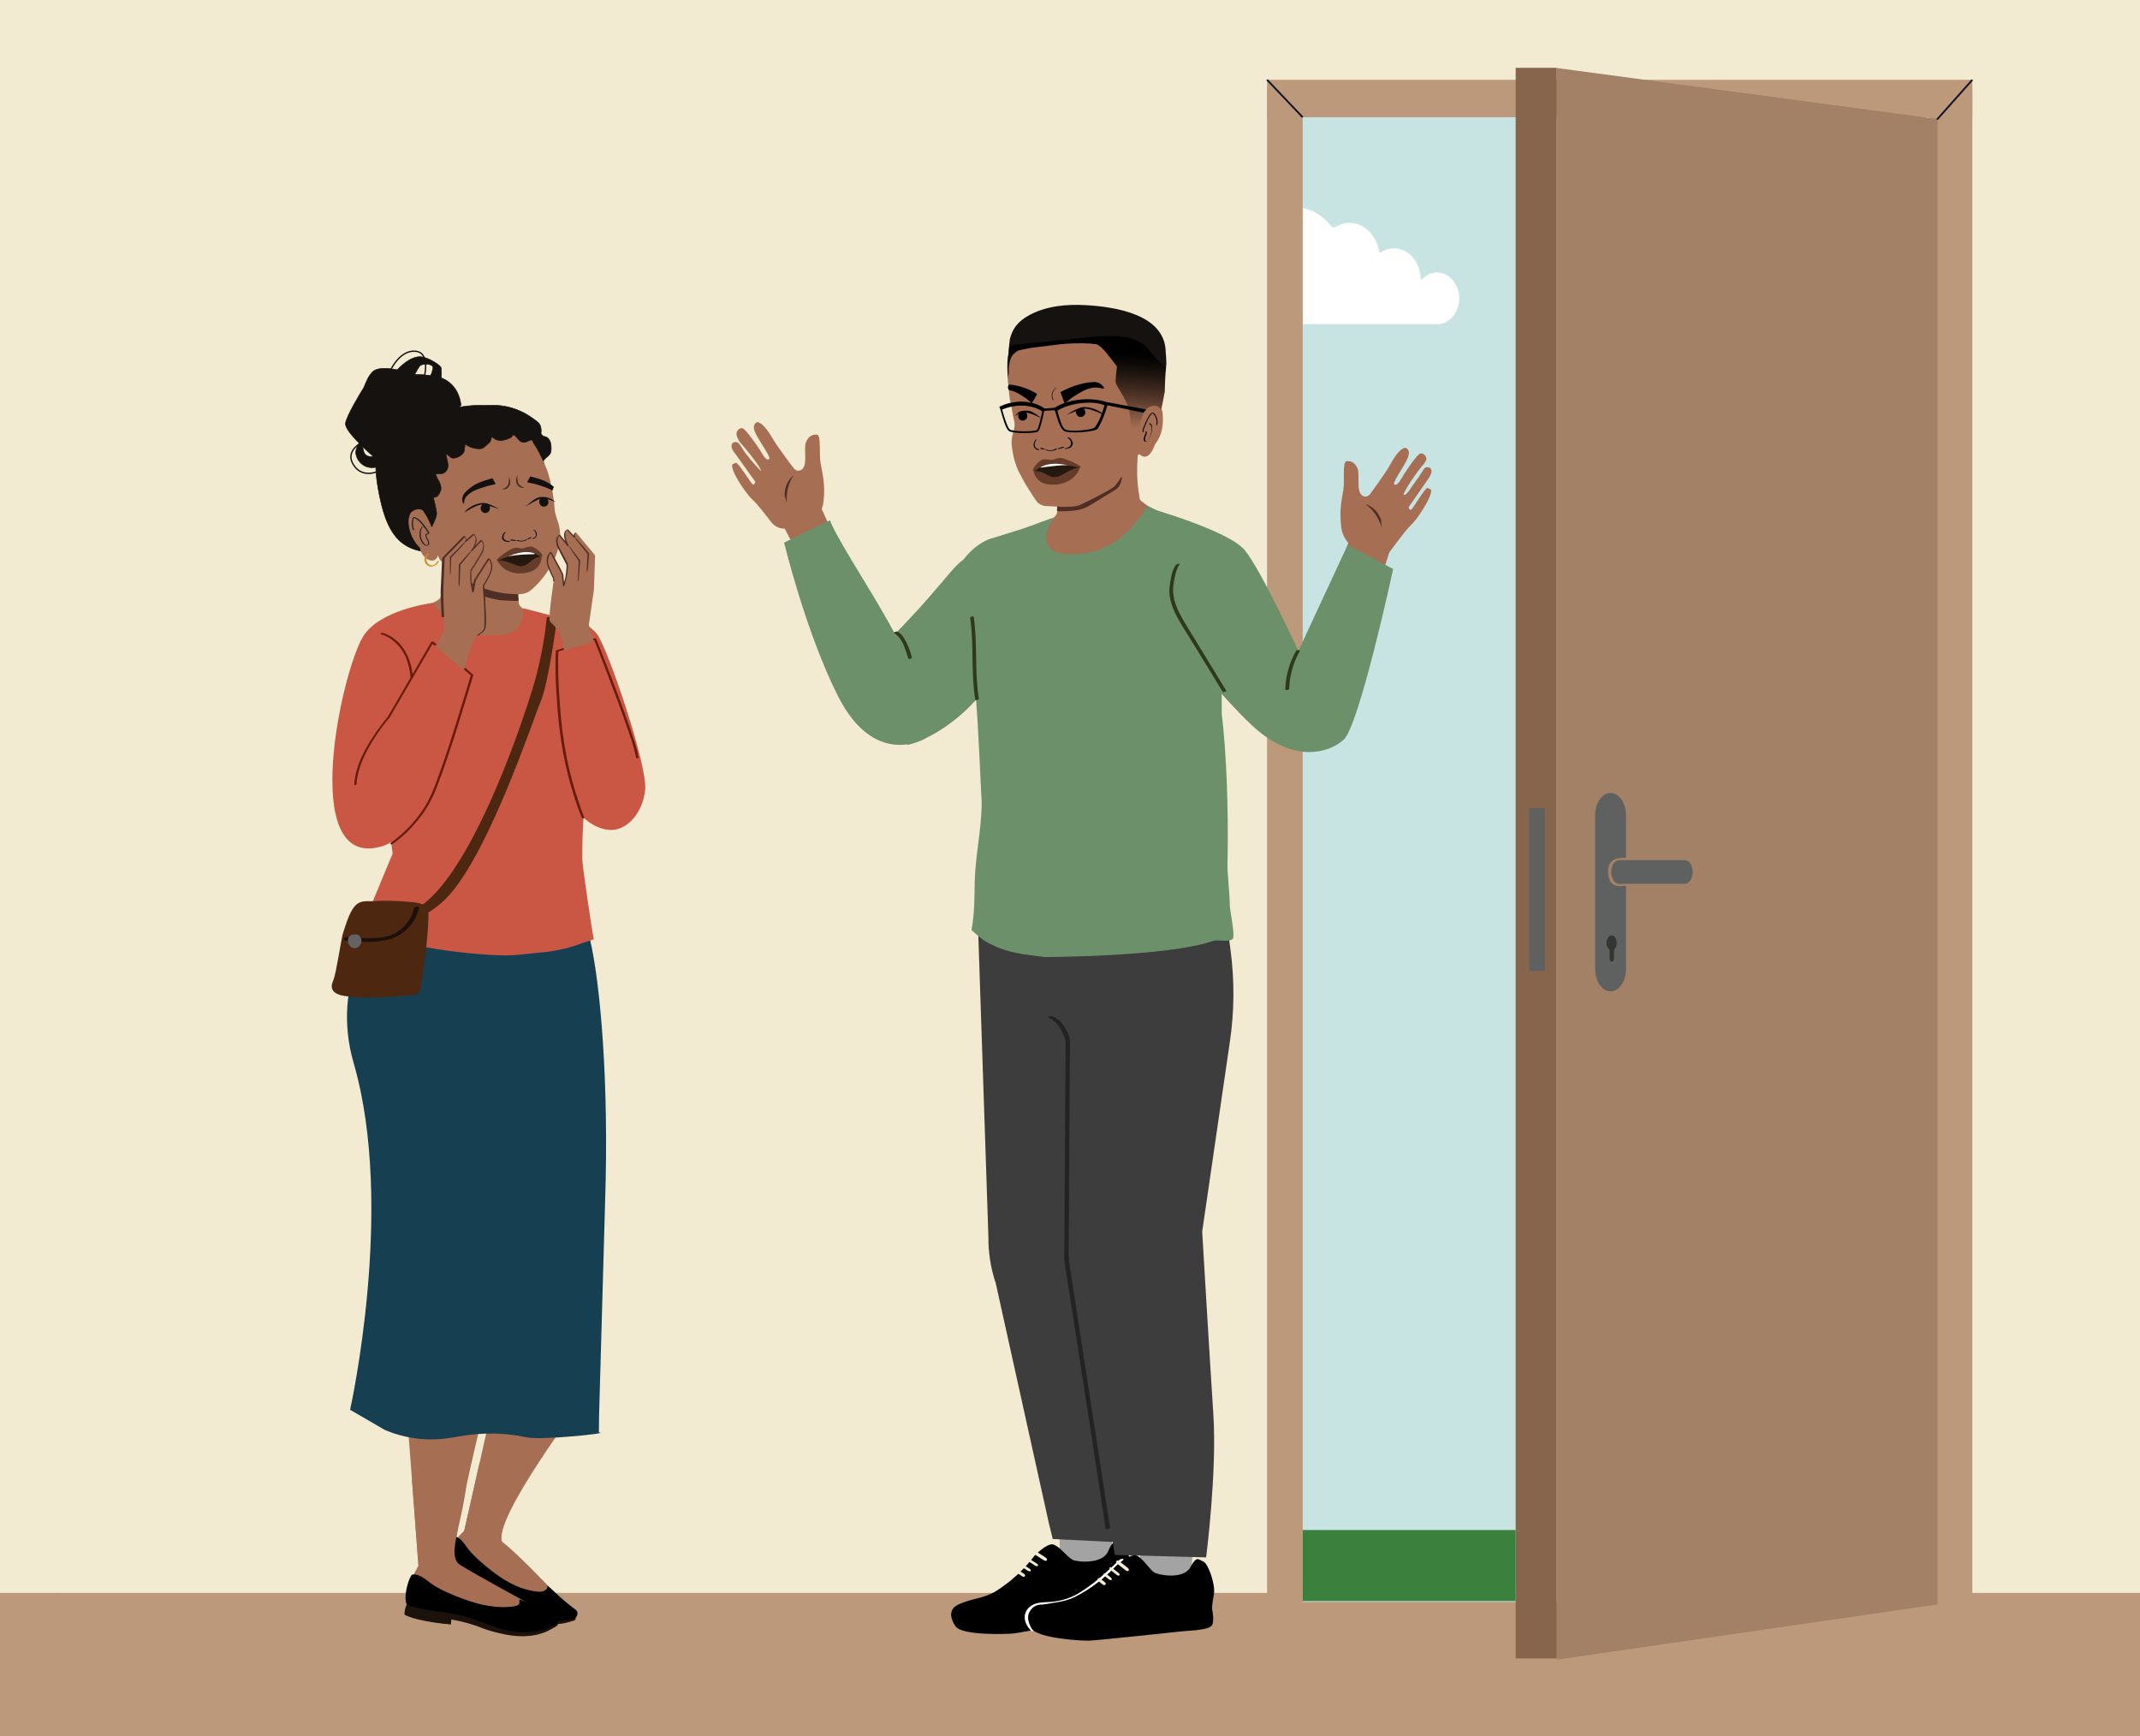 <?xml version="1.0" encoding="utf-8"?>
<!-- Generator: Adobe Illustrator 26.0.1, SVG Export Plug-In . SVG Version: 6.00 Build 0)  -->
<svg version="1.1" id="Layer_1" xmlns="http://www.w3.org/2000/svg" xmlns:xlink="http://www.w3.org/1999/xlink" x="0px" y="0px"
	 viewBox="0 0 1303.2 1057.3" style="enable-background:new 0 0 1303.2 1057.3;" xml:space="preserve">
<rect x="0" y="0" width="1303.2" height="1057.3" fill="#808080" stroke="none"/>
<style type="text/css">
	.st0{fill:#F2EBD1;}
	.st1{fill:#A66E53;}
	.st2{fill:#4F2E25;}
	.st3{fill:#151210;stroke:#161311;stroke-width:0.34;stroke-miterlimit:10;}
	.st4{fill:#010101;}
	.st5{fill:#231F20;}
	.st6{fill:#13110F;}
	.st7{fill:#CE8D2A;}
	.st8{fill:#151210;stroke:#161311;stroke-width:0.35;stroke-miterlimit:10;}
	.st9{fill:none;stroke:#161311;stroke-width:0.82;stroke-miterlimit:10;}
	.st10{fill:#24180F;}
	.st11{fill:#FFFFFF;}
	.st12{fill:#653C29;}
	.st13{fill:#465B65;}
	.st14{fill:url(#SVGID_1_);}
	.st15{fill:#151210;}
	.st16{fill:#BB997A;}
	.st17{fill:#A3A3A3;}
	.st18{fill:#3D3D3D;}
	.st19{fill:#222323;}
	.st20{fill:#273778;}
	.st21{fill:#6C916A;}
	.st22{fill:#C7E4E3;}
	.st23{fill:#513835;}
	.st24{fill:#A38166;}
	.st25{fill:#87654D;}
	.st26{fill:#5F6161;}
	.st27{fill:#3C803D;}
	.st28{fill:#343535;}
	.st29{fill:none;stroke:#131429;stroke-width:1.1;stroke-miterlimit:10;}
	.st30{fill:#163F51;}
	.st31{fill:#1B120C;}
	.st32{fill:#2E3A1C;}
	.st33{fill:#C95744;}
	.st34{fill:#681C0E;}
	.st35{fill:#4E2711;}
	.st36{fill:#1E1009;}
	.st37{fill:#636462;}
</style>
<g id="Layer_10">
	<polyline class="st0" points="-8.7,1023.8 -8.7,-18.2 1321.3,-18.2 1321.3,1023.8 	"/>
	<path class="st1" d="M266.8,326.2c0,0,5.6,22,1.3,37.8c-0.6,2.2-13.9,7-13.9,7c0.5-0.2,10.3,6.5,10.8,6.8
		c7.5,4.6,6.9,18.2,16.5,19.1c10.2,1,25.5,4,35.1,0.2c6.7-2.6,6.4-14.5,11.8-19.1c0,0-11.5-7.4-12.3-10s-0.5-24.2-0.5-24.2"/>
	<path class="st2" d="M280.5,349.9c0,0-0.2,11.8,24.1,15.6c0,0,10.4,0.8,11.2,0.2l-0.5-5.2L280.5,349.9z"/>
	<path class="st3" d="M337.6,324.9c-6.6-4.1-8.4-12.1-8.2-19.4c0.2-7-5.8-17.2,2.8-17.5c0.2,0-3.5-5.7-0.9-5.4
		c-1.8-3.7,3.8-3.8,4.3-8.1c0.1-0.9,0.8-8.6-4.8-8.8c-21.8-26.2-47.9-18.5-62.7-15.4c-28.9,6.1-46.7,9.1-36.3,54.9
		c7,30.7,21.2,33.4,50.6,30.4c12.6-1.3,46.8,1.4,55.4-10.5L337.6,324.9z"/>
	<path class="st3" d="M268.4,223.5c-1-1.6-9.3-7.1-14-6.2c-3.4,0.6-7.2,2.4-12.5,7.9c-5.5-1.1-12.2-1.7-15.2,1.4
		c-1.2,1.3-2.2,2.8-3,4.4l0,0v0.1c-0.8,1.6-1.5,3.2-2.1,4.8c-3.3,5.4-10.2,16.8-11.2,21.7c-0.5,2.5,3.4,7.3,8.4,12.4
		c-1.1,1.3-1.9,3-2.1,4.7c-0.6,4.6,5.1,13.9,16.5,8.4c3.4,2.8,5.8,4.7,5.8,4.7l3.2-3.1l-0.9-1.7l3.9-3.8l-3.1-2.3
		c0.9-1,1.9-2,2.9-2.9c3.8-3.9,7.8-9.2,11.4-13.2c1.7-1.9,6.5-3.1,8.2-4.9c-1-0.6-2-0.9-3.1-1.1l1.4-1.4c1.8,0.6,3.3,1.1,3.7,1.3
		c1.6-1.5,5.8-3.2,7.3-4.7c0.3,0.4,0.7,0.9,1,1.4c1.4-1.4,4.5-3.1,5.9-4.6c-1-7.6-4.8-13.9-12.1-16.7
		C268.9,227.3,268.9,224.3,268.4,223.5z M221.8,275.7c-0.5-1.1-0.8-2.4-0.9-3.6c2.1,2,4.4,4.1,6.5,6
		C225.2,278.2,222.7,277.9,221.8,275.7z M263.7,223.8c-0.2,1.7-0.7,3.3-1.5,4.9l-0.6-0.1c-3-0.4-6-0.6-9-0.6c0.9-1.8,1.9-3.5,3-5.1
		C257.9,220.9,263.6,221.6,263.7,223.8L263.7,223.8z"/>
	<path class="st1" d="M315.2,265.4l0.2,0.1c-0.1-0.1-0.2-0.2-0.3-0.3L315.2,265.4z M323.7,266.1l0.4,0.3v-0.2
		C324.1,266.3,323.7,265.9,323.7,266.1z M279.7,350.3c8.7,7.1,22.6,11.1,31.7,11.4c4.4,0.1,8.3,0.9,12.4-2.7
		c10.2-9,19.8-24.7,16.7-38.7c-0.6-2.6-2.6-7.3-2.7-9.9c-0.1-2.9-1.6-16.9-5.2-25.5c-4.4-10.4-8.1-15.4-8.1-15.4
		c-0.6-1.8,4.1-1.4,2.9-2.8l-0.8,0.1c0.3,0.1,0.5,0.4,0.5,0.7c-1-0.1-2-0.4-2.9-1l0,0c-1.1,0.7-2.4,0.2-3.5-0.6
		c0,0.2,0.3,0.5,0.5,0.5c-1.2,0.2-2.4,0-3.3-0.8c0,0.2,0.3,0.5,0.3,0.7c-0.9-0.1-1.8-0.4-2.7-0.9c0.2,0.2,4.6-0.9,4.6-0.8
		c-1.2,0.3,0.2,0.6-0.9-0.2l-1-0.6c-1,0.3-0.9,0.9-1.7,0.2c0.2,0.2-0.8-2-0.7-1.8c-1.2,0.1-0.9,0-1.9-0.4c0,0.2-3.1,1.5-3.1,1.7
		c-1,0.1-0.6,1-1.5,0.3c0.2,0.2,0.6-0.8,0.9-0.7c-1.2,0.3-1.5,1.1-2.6,0.3c0.2,0.2-4.1-1.6-4.1-1.6c-1.2,0.3-0.9,0.7-2,0
		c0.4,0.3-5.5,0.2-5.3,0.6c-1,0.1,2.3,3.4,1.4,3c-0.8,0-1.6-0.1-2.3-0.3c-1,0.3,0.6,1-0.3,0.4c0,0.2,0.3,0.7,0.5,0.7
		c-1.2,0.6-2.6,0.5-3.8-0.1c0.4,0.3,0.7,0.7,0.9,0.8c-0.9,0.3-2,0.2-2.8-0.3c0,0.2,0.5,0.7,0.7,0.7c-1,0.5-2.2,0.5-3.2,0
		c0,0.2,0.5,0.5,0.7,0.7c-0.8,0.3-1.7,0.3-2.4-0.1l0.7,0.7c-0.8,0.3-1.7,0.4-2.6,0.3c0,0.2,0.4,0.3,0.5,0.5c-0.7,0.1-1.3,0.1-2,0
		c0,0.2,0.6,0.5,0.5,0.5c-0.8,0.1-1.4,0.5-2.4,0.2c0.2,0.2,0.5,0.5,0.7,0.7c-0.8,0.2-1.6,0.2-2.4,0.1c0.1,0.3,0.2,0.5,0.5,0.7
		c-0.8,0.1-1.4,0.5-2.4,0.2c0,0.2,0.5,0.5,0.7,0.7c-0.8,0.2-1.6,0.3-2.4,0.2c0,0.2,0.4,0.3,0.6,0.5c-0.8,0.2-1.7,0.2-2.6,0.1
		c0,0.4,0.2,0.5,0.3,0.7c-0.6,0.1-1-0.1-1.6,0l-1,0.5c-2.4,3.9-9,12-9,12c-5.6,5.5-4.9,14.1-4.3,17.5s6.3,16.8,6.3,16.8
		c-1.1-1.2-2.3-4-3-5.4c-0.7-1.2-1.8-2.5-2.5-3.8c-2.1-2.7-6-1.4-8,0.6l-0.3,0.6c-2.6,4.4-0.6,14.6,5.8,20.8
		c1.5,7.7,9.6,10.5,10.9,4.6l1.4,2.9"/>
	<path class="st4" d="M320.1,328.7c-1.4,0.8-3.1,0.9-4.6,0.2c-0.3-0.1-1.2,0.1-0.8,0.3c2,0.8,4.3,0.6,6.2-0.4
		c0.1-0.1,0.1-0.2-0.1-0.3C320.6,328.5,320.3,328.6,320.1,328.7"/>
	<path class="st4" d="M314.1,329c-0.9-0.3-1.9-0.4-2.9-0.4c-0.2,0-0.3,0.1-0.4,0.2c-0.1,0.1-0.1,0.2,0,0.2c0.5,0.2,1,0.2,1.6,0.2
		c0.2,0,0.3-0.1,0.5-0.2c0.1-0.1-0.1-0.2-0.2-0.2c-0.4,0.1-0.9,0-1.3-0.1l-0.4,0.4c0.9,0,1.7,0.1,2.6,0.3c0.2,0,0.4,0,0.5-0.1
		C314.1,329.2,314.2,329,314.1,329"/>
	<path class="st4" d="M310.3,329.5c-1.2,0.1-2.3-0.2-3.2-1c-1-1.1-0.4-3.3,0.9-4.3c0.1-0.1,0-0.2-0.1-0.2c-0.2,0-0.4,0.1-0.6,0.2
		c-1.1,0.9-1.7,2.4-1.5,3.8c0.5,1.1,1.6,1.9,2.9,1.9c0.4,0,0.8,0,1.3,0c0.2,0,0.5-0.1,0.5-0.2S310.4,329.5,310.3,329.5"/>
	<path class="st4" d="M322.1,327.9c0-0.1,0-0.2,0-0.2c0,0,0.1,0,0.1,0c0.3,0,0.6-0.2,0.9-0.4l0.3,0.3c-0.6,0.1-1.2,0.4-1.7,0.8
		c-0.1,0.1-0.3,0.1-0.4,0c-0.1,0-0.2-0.2-0.1-0.3"/>
	<path class="st4" d="M321.3,328.1c0.6-0.4,1.2-0.8,1.9-0.9c0.1,0,0.2,0,0.3,0.1c0.1,0,0.1,0.1,0,0.2c0,0,0,0,0,0"/>
	<path class="st4" d="M324.5,327.8c0.8-0.1,1.5-0.7,1.8-1.5c0.3-1.3-0.2-2.7-1.3-3.4c-0.1,0-0.1-0.1-0.1-0.2c0,0,0-0.1,0.1-0.1
		c0.1,0,0.3,0,0.4,0.1c0.9,0.6,1.5,1.7,1.5,2.8c0,1-0.5,1.9-1.5,2.4c-0.3,0.1-0.5,0.2-0.8,0.3c-0.1,0-0.3,0-0.4-0.1
		C324.2,327.8,324.3,327.8,324.5,327.8"/>
	<path class="st5" d="M261.5,324.5c-1.3-2.2-2.8-4.4-4.5-6.3c-0.9-1.1-1.9-2-3.1-2.7c-0.5-0.3-1-0.5-1.6-0.6c-0.1,0-0.2,0-0.3,0
		c-0.4,0.1-0.5,0.4-0.7,0.8c-0.8,2.3-0.7,4.8,0.2,7.1c0.1,0.2,0.8,0,0.7-0.2c-0.7-1.8-0.9-3.7-0.6-5.5c0.1-0.7,0.3-1.3,0.7-1.9
		l-0.4,0.2c-0.1,0,0,0,0,0h0.2c0.4,0.1,0.7,0.2,1,0.4c1.6,1,3,2.4,4.2,3.9c1.3,1.6,2.5,3.4,3.5,5.1
		C260.9,324.9,261.5,324.7,261.5,324.5L261.5,324.5z"/>
	<path class="st6" d="M337.3,296.5c-3.8-3.2-6.6-4.4-14.4-6.4l-0.1,0.2c-0.5,0.9-0.2,0.4-0.7,1.3l-1.1,2.1c2.6,0.6,4.5,0.9,6.1,1.4
		c3,1,6.6,1.9,9.3,3.7C336.6,298.1,336.9,297.3,337.3,296.5z"/>
	<path class="st6" d="M300,291.4l0.7,1.3l1.2,2.1c-2.6,0.7-4.5,0.9-6.1,1.5c-3.2,1.1-7,2-9.6,4.1c-1.3,1-3.1,2.5-3.4,4.3
		c-0.1,0.5,0.1,2-0.6,2c-0.3,0-0.5-1.3-0.6-1.5c-0.5-2.7,0.9-4.8,3-6.6c4.3-3.8,6.9-5,15.3-7.4"/>
	<path class="st7" d="M260.1,337.4c-1.9,1.4-2.2,4.1-0.7,6c0.8,1,1.9,1.6,3.1,1.6c0.6,0,1.3-0.1,1.9-0.4c1.3-0.4,2.3-1.4,2.8-2.7
		c0.2-0.5-0.8-0.4-0.9-0.1c-0.3,1-1.1,1.8-2,2.2c-0.4,0.2-0.9,0.3-1.4,0.3c0.3,0-0.3,0-0.3-0.1c-0.3-0.1-0.5-0.1-0.8-0.2
		c-0.4-0.2-0.8-0.5-1.2-0.9c-0.6-0.7-1-1.6-1-2.6c0-1.2,0.5-2.3,1.4-3c0.2-0.1,0.1-0.4-0.1-0.4C260.6,337.2,260.3,337.3,260.1,337.4
		L260.1,337.4z"/>
	<path class="st5" d="M261.3,324.6c-1.1,0.1-2.7,0.5-2.2,2s1.4,2.4,1.6,3.8c0.1,0.3,0,0.6-0.1,0.9c-0.1,0.2-0.1,0.3-0.2,0.5
		c-0.1,0.2-0.2,0.2-0.3,0.3c-0.7,0.1-1.6-0.9-2-1.4c-1.1-1.3-1.8-2.9-1.9-4.7c-0.1-1.7,0-4.3,1.6-5.3c0.3-0.2-0.4-0.1-0.5,0
		c-1.6,0.9-1.8,3-1.8,4.7c0,1.7,0.4,3.3,1.3,4.7c0.7,1.1,2.3,2.9,3.8,2.1c1.4-0.8,0.6-2.6,0.1-3.6c-0.4-0.7-0.7-1.4-1-2.1
		c-0.2-1,0.4-1.3,1.3-1.4C261.2,324.9,261.8,324.6,261.3,324.6L261.3,324.6z"/>
	<path class="st6" d="M329.5,303.2c1-0.6,2.3-0.5,3.3,0.2c0.4,0.3,0.8,0.8,1,1.3c0.3,0.9,0.2,2-0.4,2.8c-0.7,0.9-2,1.3-3.1,0.9
		c-1.3-0.5-2.1-2-1.9-3.4C328.5,304.3,328.9,303.6,329.5,303.2"/>
	<path class="st6" d="M320.3,308.3c0,0,5.2-5,8-5.5c3.6-0.7,7.3,0.4,10,3c0,0-5.9-2.9-8.8-2.2S320.3,308.3,320.3,308.3z"/>
	<path class="st6" d="M296.7,306.8c-1.5-0.6-3.2,0.2-3.8,1.7c-0.5,1.2-0.1,2.5,0.9,3.3c0.9,0.7,2.2,0.8,3.2,0.2
		c1.2-0.8,1.7-2.3,1.1-3.7C297.9,307.6,297.3,307.1,296.7,306.8"/>
	<path class="st6" d="M304.1,310c0,0-6.5-3.7-9.6-3.7c-5.6,0-10.4,3.7-11.8,5.9c0,0,7.5-5,10.7-4.9S304.1,310,304.1,310z"/>
	<path class="st3" d="M324.8,268.5c1.3,4.9,7.6,0,3.8-0.9c0.2-2.5-3.3-3.1-3.5-5.6c-0.1,0.2-0.2,0.4-0.2,0.4s-0.4-3-1.5-3.6
		s-5.8-2.4-5.8-2.4l-1.2,1.2c0-0.1,0.4-1.1-0.4-1.6s-8.7-3.7-13.5-2.9c-0.2,0-0.3,0.1-0.5,0.1l-1.9,1.2h-0.1h0.1
		c0.3-0.2,1-0.8,0.6-1.2c-0.3-0.2-0.6-0.3-0.9-0.3c-1-0.1-2-0.1-3,0l0,0h-0.3h-0.3l0,0c-1,0.1-1.9,0.3-2.9,0.6
		c-0.3,0.1-0.6,0.2-0.9,0.5c-0.4,0.5,0.5,0.9,0.8,1.1h0.1h-0.1l-2.1-0.8h-0.5c-4.9,0.2-12,4.9-12.6,5.6c-0.4,0.5-0.4,1.2,0,1.6
		l-1.5-0.9c-2.2,1.1-4.4,2.3-6.5,3.7c-0.6,0.7-1,1.6-1.2,2.6c-0.7,0.4-1.5,0.6-2.4,0.7c-0.6-0.1-3.8,1.9-4.9,4
		c-0.7,1.3-0.3,2.5-0.6,3.6l0,0c-0.2,0.6-0.3,1.1-0.3,1.1l-3.3,1.5c-2.6,1.6-1.3,7.1-1.3,7.1c-4.7,7.1-4.4,12.7-1.3,18.5
		c1.2,2.2-5.2,5.2-1,4.7c4.2-0.5,9.2,12.6,9.2,12.6s3.1-5.6,3-8.1s-2-9.6-2-9.6l2-0.5c0,0,1.2-0.6,2.4-3.6s-2-7.5-2-7.5l-1.1-2.9
		l4.1-0.1c3.8-1.1,3.6-5.3,3.6-5.3l-1.4-7l2.6,2.1c0.6,0.6,1.5,0.9,2.4,0.8c6-1.1,6.3-4.9,6.3-4.9l0.4-3.6l1.6,0.9
		c1.8,1.2,6.9,2.7,9.4,1.4c0.6-0.4,3.2-2.8,3.6-3.1c1.5-1.4,1.5-3.6,1.5-4.5c-0.3-0.2-0.5-0.5-0.8-0.7c-1-0.9-1.3-0.4-0.4,0.4
		c1.7,1.5,4.4,3.5,6.6,3.4s6.7-1.5,7.2-2.6c0.3-0.7-0.4-0.7,0.4-0.8c0.7,0,1.3,0.3,1.8,0.9c1.2,1.1,2,2.7,3.5,3.3
		c2.2,0.9,3.4-0.4,5.4-1.1c0.5-0.2,1.1,0,1.3,0.5C324.8,268.4,324.8,268.4,324.8,268.5z"/>
	<path class="st8" d="M329.4,264.1c0,0,1-4.7-1.9-7S313.4,245.2,296,247L329.4,264.1z"/>
	<path class="st9" d="M235,284.6c0,0-12.6,9-19.5-1.2s8.1-15.6,8.1-15.6"/>
	<path class="st9" d="M238.3,224.6c0,0,5.6-11.7,14.9-10.7s5,16.5,5,16.5"/>
	<path class="st10" d="M318.4,335.7c-4.4,0.4-13.8,3.9-15.5,5.8c0,0,5,4.4,15.1,3.5s11.8-5.9,11.8-5.9S324,335.2,318.4,335.7z"/>
	<path class="st11" d="M306.8,339.2c0,0,5.2-0.9,9.3-1.3s9.4-0.4,9.4-0.4s0.4-3.1-7.1-2.5S306.8,339.2,306.8,339.2z"/>
	<path class="st12" d="M318,344.9c-4.8-0.2-9.6-4.3-15.1-3.5c0,0,3.8,8.8,15.7,7.7s11.2-10.2,11.2-10.2
		C324.2,339.2,322.6,343.8,318,344.9z"/>
	<path class="st12" d="M323.4,332.8c-2.5,0-4,1.1-5.1,1.2s-2.8-0.7-5.2-0.3c-2.3,0.4-11.7,7-10.5,7.6s8.5-4.2,16-5
		s10.6,3.2,11.7,2.4S325.7,332.8,323.4,332.8z"/>
	<path class="st2" d="M309.8,290.1c0,0,1.6,2.8,0.6,5.3c-0.7,2-2.8,3.1-4.8,2.5c0,0,3.6-0.7,4.1-3.8S309.8,290.1,309.8,290.1z"/>
	<path class="st2" d="M315.2,289.1c0,0-1.7,2.8-0.6,5.3c0.7,2,2.8,3.1,4.8,2.5c0,0-3.6-0.7-4.1-3.8S315.2,289.1,315.2,289.1z"/>
	<path class="st1" d="M633.4,256.2c0,0,12.7,46.5,10.2,56.6c-0.6,2.5-20.2,19.3-20.2,19.3l59.8,17.1l43-25.3c0,0-31.6-17-32.1-20
		c-2.5-13.3-2.1-26.9,1-40"/>
	<path class="st13" d="M689.3,193v0.6v0.5c0-0.2,0-0.4,0-0.5C689.3,193.4,689.3,193.2,689.3,193z"/>
	<path class="st2" d="M631.3,292c1.9,2.8,3.7,5.7,5.8,8.4c0,0,0,0.1,0,0.1c0.2-0.1,0.4-0.1,0.5,0c0,0,0,0,0,0
		c1.5,1.8,4.2,2.8,5.5,4.7c1.1,1.7,0.5,4,0.6,6c1.5,0.2,3.5,0.1,5.4,0.1c12.6-0.5,12.3-2.5,29.3-12.5c5.3-3.1,4.1-7.3,5.1-8.1
		C666.3,290.7,649.3,291.7,631.3,292z"/>
	<path class="st1" d="M694.8,276l2.1-22.3l0.6-24.9L687.3,210l-17.9-8.3l-20.1,1c0,0-16,4.3-21.1,5.8s-9.4,1.6-12.7,8.6
		s-0.7,24.6-0.7,24.6c0,0.9,0.2,1.7,0.4,2.5c1.1,4.6,1.5,8.7,2.4,12.1c0.4,1.5,0.4,3.2,0,4.7c-1.8,6.1-1.8,8.7-1.2,12.4
		c0.6,4.6,1.8,9,3.7,13.2c2.1,4.2,4.6,8.7,5.2,9.5c0,0,5.7,9.3,6.9,10.2c1.2,0.9,2.5,1.5,3.9,1.8c0.8,0.1,11.9,0.6,11.9,0.6l5.1-0.2
		c1.7-0.1,3.5-0.5,5-1.2c4.3-2,16.5-8.1,19.8-10.5c4.5-3.3,9.6-16.7,9.6-16.7"/>
	<path class="st1" d="M693.8,276.5c6,5.8,9.5-5.8,9.5-5.8c5.4-7,5.1-14.2,4.7-19.1s-5.4-5.4-5.4-5.4c-4.6,0.7-6.9,4-10.2,19.6"/>
	<path d="M620.4,210.9c3.2-5.5,8.8-9.4,12.4-14.7c1.8-0.2,10.5-0.7,12.3-0.9c18.7-1.4,44.1,8.5,46.8,15.2c1.6,4.2,1.4,27.3,0.7,29.4
		c-1.4,4.4-2.3,8.9-2.7,13.4c-1.1-8.6-7.6-18.1-8.5-21s2.6-17.2,1.6-17.8c-11.5-5.1-24-7.5-36.5-7.1c-5.6,0.3-11.1-0.3-16.1,0.5
		C630.4,208,620.3,211,620.4,210.9z"/>
	<path d="M656.7,249c1-0.6,2.2-0.6,3.2,0c0.4,0.3,0.8,0.8,0.9,1.3c0.3,1,0.1,2-0.6,2.7c-0.8,0.9-2.1,1.2-3.2,0.7
		c-1.3-0.6-2-2.1-1.7-3.5C655.6,250,655.8,249.5,656.7,249"/>
	<path d="M624.1,250.6c-1.1-0.4-2.4-0.1-3.2,0.7c-0.4,0.4-0.7,0.9-0.8,1.4c-0.2,1,0.1,2,0.8,2.7c0.9,0.8,2.2,1,3.2,0.4
		c1.3-0.7,1.8-2.2,1.3-3.6C625.3,251.5,624.8,250.9,624.1,250.6"/>
	<path d="M634.1,254.7c0,0-4.8-4.4-8.2-4.6c-4.9-0.2-6.1,0.9-7.8,3.3c0,0,3.1-2.5,6.6-2.2C628,251.4,634.1,254.7,634.1,254.7z"/>
	<path d="M649.5,252.6c0,0,6.8-4.5,10.1-4.7c4.9-0.3,10.9,2.5,12.5,4.8c0,0-7.9-4.1-11.3-3.8S649.5,252.6,649.5,252.6z"/>
	<path d="M645.8,238.8c0.4,1.1,0.8,2.2,1.2,3.3c0.3,0.8,1,2.8,1.3,3.6c2.4-1.7,4.4-3.7,6.1-4.6c3.2-1.9,6.4-4.1,10.1-4.8
		c1.7-0.4,3.4-0.4,5.1-0.1c0.5,0.1,2.2,0.8,2.7,0.3c0.2-0.2-0.7-1.4-0.8-1.5c-1.9-2.4-4.7-2.6-7.8-2.2
		C657.4,233.6,651.4,235.7,645.8,238.8"/>
	<path class="st4" d="M637.6,273.9c1.7,0.7,3.6,0.4,5.1-0.6c0.3-0.2,1.4-0.1,1,0.2c-2.1,1.3-4.6,1.5-6.9,0.6
		c-0.2-0.1-0.2-0.2,0.1-0.3C637.1,273.8,637.4,273.8,637.6,273.9"/>
	<path class="st4" d="M644.3,273.1c1-0.5,2-0.8,3.1-1c0.2,0,0.3,0,0.5,0.1c0.1,0.1,0.1,0.2,0,0.3c-0.5,0.3-1.1,0.5-1.7,0.5
		c-0.2,0-0.4-0.1-0.5-0.2c-0.1-0.1,0.1-0.2,0.2-0.3c0.5,0,1-0.1,1.4-0.4l0.5,0.4c-1,0.1-1.9,0.4-2.8,0.9c-0.2,0.1-0.4,0.1-0.6,0
		C644.2,273.4,644.1,273.2,644.3,273.1"/>
	<path class="st4" d="M648.6,273c1.3,0,2.5-0.7,3.3-1.7c0.9-1.5-0.1-3.8-1.7-4.7c-0.2-0.1-0.1-0.2,0.1-0.3c0.2,0,0.5,0,0.7,0.1
		c1.4,0.8,2.3,2.4,2.3,4c-0.3,1.4-1.4,2.4-2.8,2.7c-0.5,0.1-0.9,0.2-1.4,0.3c-0.2,0-0.5,0-0.6-0.2S648.4,273,648.6,273"/>
	<path class="st4" d="M635.3,273.3c0-0.1,0-0.2-0.1-0.2c0,0-0.1,0-0.1,0c-0.4,0-0.7-0.1-1-0.3l-0.3,0.4c0.7,0.1,1.4,0.3,2,0.6
		c0.1,0.1,0.3,0,0.4-0.1c0.1-0.1,0.2-0.2,0-0.3"/>
	<path class="st4" d="M636.2,273.5c-0.7-0.4-1.5-0.7-2.3-0.7c-0.1,0-0.3,0.1-0.3,0.2c-0.1,0.1-0.1,0.2,0,0.3"/>
	<path class="st4" d="M632.7,273.6c-1,0-1.8-0.6-2.3-1.5c-0.6-1.4-0.3-3.1,0.8-4.2c0.1,0,0.1-0.1,0-0.2c0,0-0.1-0.1-0.1-0.1
		c-0.2,0-0.3,0-0.4,0.2c-0.9,0.9-1.4,2.3-1.2,3.6c0.1,1.1,0.9,2.1,2,2.5c0.3,0.1,0.6,0.2,0.9,0.2c0.1,0,0.3-0.1,0.4-0.2
		S632.8,273.6,632.7,273.6"/>
	<path class="st4" d="M699.8,258.2c1.6,0.6,1.7,2.5,1.4,4c-0.2,1.6-0.6,3.2-1.3,4.6c-0.3,0.6-1,1.8-1.8,2s-0.8-1.2-0.8-1.7
		c0.1-0.7,0.3-1.4,0.6-2c0.3-0.5,0.5-1.1,0.5-1.7c0-1.2-1.6-0.6-2.3-0.4l0.3,0.1c0-0.3,0-0.7,0-1c0.1-0.7,0.3-1.3,0.6-1.9
		c0.5-1.3,1.1-2.7,1.7-4c0.6-1.4,1.4-2.7,2.3-3.9c0.2-0.2,0.4-0.4,0.7-0.6c0.1,0,0.1,0,0.2,0c0.2,0.1,0.3,0.3,0.5,0.4
		c1.6,1.8,2.3,4.2,1.7,6.6c0,0.2,0.5,0.1,0.6-0.1c0.5-2.3,0-4.7-1.5-6.5c-0.2-0.3-0.5-0.5-0.8-0.7c-1.6-0.8-3.1,2.5-3.6,3.4
		c-0.7,1.3-1.3,2.7-1.9,4.1c-0.5,0.9-0.8,1.9-1.1,2.9c0,0.4,0,0.8,0,1.2c0,0.2,0.2,0.2,0.3,0.1c0.4-0.1,1.4-0.7,1.6-0.1
		s-0.3,1.4-0.5,1.8c-0.4,1-1.3,3.1-0.2,4s2.5-1.1,2.9-1.8c0.8-1.5,1.3-3.2,1.6-5c0.3-1.6,0.3-3.7-1.5-4.4
		C700.1,257.9,699.6,258.2,699.8,258.2L699.8,258.2z"/>
	
		<linearGradient id="SVGID_1_" gradientUnits="userSpaceOnUse" x1="12187.69" y1="34.506" x2="12199.03" y2="133.476" gradientTransform="matrix(1.02 -4.000000e-02 -3.000000e-02 -1 -11776.111 833.196)">
		<stop  offset="0.16" style="stop-color:#A66E53"/>
		<stop  offset="0.53" style="stop-color:#A66E53"/>
		<stop  offset="0.62" style="stop-color:#7C523E"/>
		<stop  offset="0.75" style="stop-color:#472F23"/>
		<stop  offset="0.86" style="stop-color:#201510"/>
		<stop  offset="0.94" style="stop-color:#090604"/>
		<stop  offset="0.99" style="stop-color:#000000"/>
	</linearGradient>
	<path class="st14" d="M709.3,238.6c0.1-3.9,0.2-9,0.8-15c1.6-15.8-26-27.4-41.2-28.8c-8.4-0.8-36,4.3-43,8
		c-6.7,3.6-11.5,0.1-11.8,12.8c-1.4,5.2-0.3,17.4,0.3,20.9c-0.2-3.1-1-6.5,0-9.2c0,0-0.7-8.4,3-11.8c2.7-2.5,3-2.1,6.6-2.9l0.6-0.1
		c1.2-0.2,2.4-0.5,3.6-0.7c3.5-0.4,13.1-1.6,17.7-2.2c10.6-0.9,17.3-0.6,21.8,0c3.8,1.4,8.3,8.2,12.5,13.6
		c-0.5,4.1-1.1,8.8-0.6,10.3c0.8,2.3,5.5,8.6,7.9,15.3l0.8,5.4c0,1.1,0.2,4.1,0.3,6.8c0.5,0.3,1.9,4.5,2.8,4.4
		c2.4-0.2,2.3-5.9,2.9-8.1c1-3.5,1.9-6.5,4.8-9c1.3-0.9,2.8-1.3,4.3-1.1c1.7-0.1,3,1.2,3.8,2.3L709.3,238.6z"/>
	<path class="st15" d="M660.9,185.8c-11.4-0.6-23.5,0.5-33.7,5.9c-7.1,3.8-10.5,8.1-12.2,14.7c0,0.3-0.6,4.4-0.5,4.6
		c0.3,0.9,1.2-0.9,2.2-0.9l53.9-5.4c8.8-0.2,18.3-0.3,25.5,4.8c3.2,2.3,9.7,12.4,13.4,13.7c1.1,0.4,0.7-5.7,0.4-8.6
		C709.7,191.5,679.3,186.8,660.9,185.8z"/>
	<path d="M614.8,234.2l1.9,0.2c5.3,0.8,10.4,2.7,14.9,5.5c-0.4,1.1-1.2,1.8-1.6,2.9c-0.3,0.8-1.3,2-1.6,2.8
		c-1.9-1.6-2.9-2.5-4.2-3.4c-2.6-1.8-5.3-3.6-8.5-4.3c-0.2-0.1-1.1-0.3-1.3-0.4C613.1,235.7,614.2,234.2,614.8,234.2z"/>
	<path d="M609.1,248.9l0.2,0.8c1.5,5.3,3.2,11,4.8,12.5c1,1,3.4,1.2,6.2,1.4c1,0.1,2,0.1,2.7,0.1s8.1,0.1,9.3-1.1s3.1-9.7,3.6-12.4
		l6.4-0.4c0.9,2.1,2.7,11,5.8,12.7s19.1,0.6,20.5-1.6c1.9-3.3,3.4-6.7,4.6-10.3l1.2-3.8l22,4.5l1.6-2l-23.8-4.4l0,0
		c-11.7-3.7-24.9-1.2-31.9,3.4l-6.2,0.5l0-0.1c-7.4-5.1-18.4-5.5-27.5-1l0.3,1 M631.5,261.8c-1.3,1.1-14.9,1.3-16.7-0.4
		c-1.5-1.4-3.7-9.1-4.5-11.9v-0.1c8.2-3.5,18-3.2,24.4,1.1C633.8,255.1,632.3,261.1,631.5,261.8L631.5,261.8z M666.7,260.3
		c-0.9,1.4-14.8,3-18,1.2c-2.3-1.2-3.7-7.7-4.8-11.4c6.8-4.4,21-6.6,28.7-3.3C671.3,251.4,669.3,256.9,666.7,260.3L666.7,260.3z"/>
	<path class="st2" d="M641.7,243.6c-1.4-2.5-0.7-5.7,1.6-7.4c0.1-0.1,0.1-0.1,0-0.2c-0.2,0-0.4,0-0.5,0.1c-2.4,1.8-3.1,5-1.8,7.6
		C641.1,244,641.8,243.7,641.7,243.6L641.7,243.6z"/>
	<path class="st10" d="M640.7,281.7c4.6-0.4,14.8,1.5,17,3c0,0-4.3,5.2-14.9,6s-13.2-3.7-13.2-3.7S634.8,282.2,640.7,281.7z"/>
	<path class="st11" d="M653.2,283.2c0,0-5.5,0-9.8,0.4s-9.7,1.2-9.7,1.2s-0.9-3,6.9-3.6S653.2,283.2,653.2,283.2z"/>
	<path class="st12" d="M642.7,290.8c4.9-1.1,9.1-5.9,14.9-6c0,0-2.4,9.3-14.8,10.3s-13.3-8.1-13.3-8.1
		C635.3,286.2,637.7,290.5,642.7,290.8z"/>
	<path class="st12" d="M635.1,279.8c2.6-0.4,4.3,0.4,5.5,0.3s2.7-1.2,5.3-1.2c2.5,0,13.3,4.9,12.2,5.7s-9.5-2.7-17.3-2.1
		s-10.3,5-11.6,4.4S632.6,280.2,635.1,279.8z"/>
</g>
<g id="Layer_4">
	<polyline class="st16" points="1321.3,1087.1 -8.7,1087.1 -8.7,970 1321.3,970 	"/>
	
		<rect x="645.3" y="932.2" transform="matrix(1 -9.999500e-03 9.999500e-03 1 -9.384 6.658)" class="st17" width="31.8" height="19.1"/>
	<path d="M690.3,968.9c0,0,5,5.9,3.7,9.1s-15.7,5.1-19.4,5.8s-52.3,10.4-57.2,10.9s-31.2,1.3-35.4-4.2c0,0-7.1-9.2,1.4-13.3
		s15.1-3.4,23-8.2c9.1-5.7,17-13,23.5-21.5c0,0,7.4-7.8,11.3-7s8.8,7.9,12.1,9.4s18.3,2.6,21.5-5.2s4.5-5,7.5-4.2s8.9,13.4,8.2,19.5
		S690.3,968.9,690.3,968.9z"/>
	<path class="st0" d="M637.5,950.2L637.5,950.2c0.3-0.4,0-1.2-0.7-1.7l-5.3-3.4c-0.7-0.5-1.6-0.5-1.9-0.1v0c-0.3,0.4,0,1.2,0.7,1.7
		l5.3,3.4C636.3,950.6,637.2,950.6,637.5,950.2z"/>
	<path class="st0" d="M632,953.6l0.1-0.2c0.2-0.3-0.1-0.9-0.8-1.3l-3.9-2.5c-0.7-0.4-1.4-0.5-1.6-0.2l-0.1,0.2
		c-0.2,0.3,0.1,0.9,0.8,1.3l3.9,2.5C631,953.8,631.8,953.9,632,953.6z"/>
	<path class="st0" d="M627.5,956.8l0.2-0.3c0.2-0.3-0.1-0.8-0.7-1.2l-2.8-1.8c-0.6-0.4-1.3-0.5-1.5-0.2l-0.2,0.3
		c-0.2,0.3,0.1,0.8,0.7,1.2l2.8,1.8C626.6,956.9,627.3,957,627.5,956.8z"/>
	<path class="st0" d="M624,960l0.2-0.3c0.2-0.3,0-0.9-0.6-1.3l-2.8-1.8c-0.6-0.4-1.3-0.4-1.5-0.1l-0.2,0.3c-0.2,0.3,0,0.9,0.6,1.3
		l2.8,1.8C623,960.3,623.7,960.4,624,960z"/>
	<polygon class="st17" points="725.2,959.5 693.2,961.2 695.1,937.8 726.8,940.5 	"/>
	<path class="st18" d="M746.5,556.9l2.9,21.9c2.4,18.4,2.3,37-0.4,55.3l-16.9,115.9c0,0,4.2,71.1,6.8,111.4c2.3,34.9-4.4,87-4.4,87
		l-55.6-1.5l-29.6-190.1l5.5-130.8l-18.8-66.1L746.5,556.9z"/>
	<path class="st18" d="M595.6,564.6l6.3,188.4c-0.1,9.7,1.4,19.3,4.5,28.5l32.4,146.4l2.3,9.3l42.6,2.1l-25.3-382.4L595.6,564.6z"/>
	<path class="st19" d="M676,930.2l-2.3-14.7l-5.5-35.9l-6.9-44.6l-6.3-40.9l-3.8-24.7c-0.4-3.1-0.5-6.2-0.4-9.4l0.2-33.7l0.3-44.8
		l0.2-37.2l0.1-9.5c-0.1-2.7-0.9-5.2-2.2-7.5c-1.9-3.8-4.7-7-8.7-8.6c-0.6-0.2-3,0.7-2.2,1.1c4.2,1.7,7.1,5.6,8.8,9.7
		c0.8,1.5,1.3,3.1,1.6,4.8c0.1,1.9,0.1,3.8,0,5.8l-0.2,32.6l-0.3,44.7l-0.2,37.8l-0.1,10.3c0,0.8,0,1.7,0.1,2.5
		c0.9,6.4,2,12.8,3,19.2l5.9,38.1l6.9,44.7l6,39l3.1,20.9l0.2,1C673.4,931.6,676.1,931,676,930.2L676,930.2z"/>
	<path class="st11" d="M630.4,992.1c-1.9-2.2-3.8-5-3.7-8.1c0.1-2.1,1.1-4.2,2.8-5.4c1.7-1.3,3.5-1.5,5.6-1.5c3,0,6-0.3,9-0.8
		c11.8-2.2,21.3-9.5,30.2-17.2c3.3-2.9,6.6-5.9,9.8-9.1c0.5-0.5-0.4-0.7-0.7-0.7c-0.7,0-1.3,0.2-1.8,0.7c-2.7,2.7-5.6,5.3-8.5,7.9
		c-4.9,4.5-10.1,8.5-15.7,12c-4.7,2.9-10,4.7-15.5,5.4c-5.1,0.7-10.4-0.3-14.7,3.1c-1.8,1.4-3,3.5-3.2,5.9c-0.2,3.4,1.7,6.4,3.9,8.8
		C628.5,993.7,631,992.8,630.4,992.1L630.4,992.1z"/>
	<path d="M738.1,979.8c0,0,1.6,6.7,0,9.8s-13.3,3.3-17.2,3.7s-53,5.7-57.9,5.8s-31.2-1.5-34.8-7.4c0,0-6.2-9.8,2.6-13.1
		s15.4-2,23.7-6.1c9.6-4.8,18.2-11.4,25.5-19.3c0,0,8.1-7.1,11.9-6s8,8.6,11.1,10.4s18,4.2,21.9-3.2s5-4.6,7.9-3.5
		s7.6,14.2,6.4,20.2S738.1,979.8,738.1,979.8z"/>
	<path class="st0" d="M687.3,956.5L687.3,956.5c0.4-0.5,0.1-1.2-0.6-1.8l-5-3.9c-0.7-0.5-1.5-0.6-1.9-0.2l0,0
		c-0.4,0.4-0.1,1.2,0.6,1.7l5,3.9C686.1,956.8,687,956.9,687.3,956.5z"/>
	<path class="st0" d="M681.6,959.4l0.1-0.2c0.3-0.3,0-0.9-0.6-1.4l-3.7-2.9c-0.6-0.5-1.3-0.7-1.6-0.4l-0.1,0.2
		c-0.3,0.3,0,0.9,0.6,1.4l3.7,2.9C680.6,959.5,681.3,959.6,681.6,959.4z"/>
	<path class="st0" d="M676.8,962.1l0.2-0.2c0.2-0.2,0-0.8-0.6-1.3l-2.6-2.1c-0.6-0.4-1.2-0.6-1.5-0.3l-0.2,0.2
		c-0.2,0.2,0,0.8,0.6,1.3l2.6,2.1C675.9,962.2,676.6,962.4,676.8,962.1z"/>
	<path class="st0" d="M673,965.1l0.3-0.3c0.3-0.3,0-0.9-0.5-1.3l-2.6-2.1c-0.5-0.4-1.2-0.5-1.5-0.2l-0.3,0.3c-0.3,0.3,0,0.9,0.5,1.3
		l2.6,2.1C672,965.3,672.7,965.4,673,965.1z"/>
	<path class="st20" d="M559.1,411.5c-0.4,0.6-0.8,1.2-1.1,1.8C558,413.3,558.4,412.7,559.1,411.5z"/>
	<path class="st21" d="M653.5,337.4c26.7,0.3,40.3-21.4,45.4-29.3c4.4,1.7,20.2,10.9,35.6,17.9c7,3.2,20.6,14.4,23.8,21.4
		c7.5,16.1,5.2,23.6,12,63.5L744,392.6v42.1c2.7,21.6,4.3,57.9,3.5,92.1c-0.1,4.6,1.5,19.6,1.4,24.2c-0.1,2.7,3.3,18.3,1.9,20.6
		s-9.5,0.5-12.1,1.4c-28,9.7-102.5,9.8-102.5,9.8c-11.7-1.5-21.5-2.3-31.8-7.3c-7.4-3.6-8.8-5.8-12.8-9.1c1.9-9.8,1.8-19.9,2-29.9
		c0.4-15.9,4.2-31.8,4.2-47.8c0-0.9-2.7-57.1-3.1-57.7c-1-12.1,1.6-28-4.7-30c-17.4-6-27.7,5.9-31,10.6c3-4.9,11.1-19.9,16.1-43.5
		c7.8-36.6,29.9-40.6,30-40.6l17.6-5.5l19.3-7c-4.4,5.6-11.2,21.5,8.2,22.6L653.5,337.4z"/>
	<path class="st20" d="M595.3,420.5c0.6-16.9-0.5-33.8-3.3-50.5c-0.2-1.1-3.2-0.4-3,0.8c2.8,16.5,3.9,33.3,3.3,50
		C592.3,422.1,595.3,421.5,595.3,420.5L595.3,420.5z"/>
	<rect x="780.8" y="60.2" class="st22" width="385.9" height="915.3"/>
	<rect x="771.6" y="54.2" class="st16" width="21.7" height="922.8"/>
	<path class="st11" d="M882.9,168.9c-4.8-4.1-11-4-16,0.2c-0.5,0.4-1,0.8-1.6,1.3c-0.4-14.8-13.3-24.1-25.1-16.3
		c-0.2-1-0.5-1.9-0.7-2.8c-3.2-12.7-15.3-19.2-25.5-13.5c-1.8,1-2.7,0.7-4-0.9c-4.2-5.2-10-8.8-16.5-10.2v70.7h28.8
		c17.6,0,35.2,0,52.8,0c6.1,0,11.1-4.4,12.9-11S887.6,172.9,882.9,168.9z"/>
</g>
<g id="Layer_7">
	<path class="st23" d="M34.6,970.6c0,0,0.1-0.1,0.1-0.2h-0.4L34.6,970.6z"/>
</g>
<g id="Layer_9">
	<path class="st1" d="M499.7,282c-0.9-4.9,0.4-17-2.1-17.3s-5.2,0.7-6.8,4.6s1.3,13.8-2.5,16.6c-2.8,2-4.9-0.7-4.9-0.7
		s-10-13-13.4-19s-7.9-10.4-9.6-8.8s-2.1,3.4,0.7,8.4s8.2,12.5,7.4,13.6s-2.6,0-4.2-2.9s-10.4-15.9-12.5-15.8
		c-1.9,0.1-3.4,1.8-3.3,3.7c0,0.2,0.1,0.5,0.1,0.7l0,0c0.4,1.7,1.2,3.2,2.3,4.5c4.7,5.4,11.3,13.5,12.7,17.2
		c-0.3,0.2-4.7-4.5-9.6-10.8l-3.7-5.5c-0.8-1.3-2.6-1.7-3.9-0.9c-0.1,0.1-0.2,0.1-0.2,0.2c-0.4,0.3-0.6,0.8-0.7,1.3
		c-0.4,2.4,2.4,5.4,2.4,5.4l12.1,16.9c0,0-0.4,1.7-1.4,1.7s-9.1-14.1-10.7-13.2s-3,0.2-1.3,4.9s8.5,14.8,12,17.8
		c2.2,1.9,7.5,8.7,11.1,13.4c2.1,2.7,5.4,4.2,8.9,3.9l11-1c0.5-0.1,10.6-4.6,11.9-15.4S500.5,286.9,499.7,282z"/>
	<path class="st2" d="M483.3,289.4c-2.6,2.1-4.4,5.1-5.1,8.3c-0.5,2.4-0.2,3.9-0.4,4l1.4,4.7C478.5,300.5,480,294.4,483.3,289.4z"/>
	<polygon class="st1" points="477.5,321.2 481.4,328.7 504.1,318.1 499.3,307.6 	"/>
	<path class="st1" d="M819.2,337l2.6-9l19.8,5.4l4.3,3.3L843,346C835.6,343.2,826.2,339.8,819.2,337z"/>
	<path class="st1" d="M871.7,286.4c-0.1-0.5-0.3-0.9-0.7-1.3c-1.1-0.9-2.8-0.8-3.7,0.3c-0.1,0.1-0.2,0.2-0.3,0.4l-2.9,4.5
		c-4.8,6.3-7.9,12.5-9.4,10.8c1.4-4,8-13.5,12.6-18.9l1.2-1.8c0.5-1.9-0.7-3.8-2.6-4.2c-0.2-0.1-0.4-0.1-0.7-0.1
		c-2-0.1-10.5,12.9-12.1,15.8s-3.3,4-4.1,2.9s4.5-8.6,7.1-13.5s2.3-6.8,0.5-8.3s-6.2,2.8-9.4,8.9s-12.9,19-12.9,19s-2.1,2.8-4.8,0.8
		c-3.8-2.7-1.2-12.6-2.8-16.4s-4.3-4.8-6.8-4.4s-1,12.3-1.8,17.2s-2.7,12.4-1.3,23.1s11.5,15,12,15.1l16.4,1.3
		c0,0,10.6-14.8,14-17.8s9.9-13.1,11.6-17.8s0.2-3.9-1.3-4.8s-9.3,13.2-10.3,13.3s-1.4-1.6-1.4-1.6l11.7-16.9
		C869.5,291.8,872.1,288.8,871.7,286.4z"/>
	<path class="st2" d="M831.5,306.9c3.1,1.1,5.8,3.1,7.7,5.9c1.3,2.1,1.5,3.5,1.8,3.5l0.4,4.9C839.7,315.5,836.3,310.4,831.5,306.9z"
		/>
	<rect x="1174.5" y="54.2" class="st16" width="26.6" height="922.8"/>
	<rect x="771.6" y="48.6" class="st16" width="429.5" height="22.8"/>
	<polygon class="st24" points="948,41.4 1180,72.5 1180,977 948,1010.7 	"/>
	<rect x="923" y="41.3" class="st25" width="25" height="968.6"/>
	<path class="st26" d="M986,523.8h40c2.7,0,4.8,3.2,4.8,7.2l0,0c0,4-2.2,7.2-4.8,7.2h-40c-2.7,0-4.8-3.2-4.8-7.2l0,0
		C981.2,527,983.3,523.8,986,523.8z"/>
	<path class="st26" d="M985.9,539.6c-0.3,0-0.6,0-0.9-0.1c-2-0.2-3.7-1.4-4.6-3.2c-0.6-1.3-0.9-2.6-1-4c-0.2-1.6-0.1-3.2,0.3-4.8
		c0.6-2.2,2.4-4,4.6-4.6c0.4-0.1,5.9-0.9,5.9-0.5v-25.9c0-7.5-4.2-13.6-9.4-13.6l0,0c-5.2,0-9.4,6.1-9.4,13.6v93.6
		c0,7.5,4.2,13.6,9.4,13.6l0,0c5.2,0,9.4-6.1,9.4-13.6V546c0-2.2,0-4.4,0-6.6C988.8,539.4,987.3,539.7,985.9,539.6z M983,578.3v5.3
		c0,1.2-0.7,2.1-1.5,2.1s-1.4-0.9-1.4-2.1v-5.3c-1.3-1-2-2.6-1.8-4.3c0-2.5,1.5-4.5,3.2-4.5s3.2,2.2,3.1,4.7
		C984.7,575.8,984.1,577.3,983,578.3z"/>
	<rect x="793.3" y="931.7" class="st27" width="129.7" height="43.3"/>
	<rect x="931.2" y="492.1" class="st26" width="9.7" height="99.2"/>
	<path class="st28" d="M983,578.3v5.3c0,1.2-0.7,2.1-1.5,2.1s-1.4-0.9-1.4-2.1v-5.3c-1.3-1-2-2.6-1.8-4.3c0-2.5,1.5-4.5,3.2-4.5
		s3.2,2.2,3.1,4.7C984.7,575.8,984.1,577.3,983,578.3z"/>
	<line class="st29" x1="771.6" y1="48.6" x2="793.3" y2="71.4"/>
	<line class="st29" x1="1201.1" y1="48.6" x2="1179.6" y2="72.8"/>
	<path class="st1" d="M276.8,938.4c0,0,35.5,37.6,45.7,40.5s8.6-6.8,8.6-6.8s-18.3-20.5-25.1-32.7c-7.3-13,50.1-88.7,50.1-88.7
		l-42.6-39.9l-13.3,43.9l-17.5,77.6L276.8,938.4z"/>
	<path class="st1" d="M250.8,961.3c0,0,44.3,26.7,54.9,26.7s9.4-7.2,9.4-7.2s-24.2-27.5-37.7-33.3c-4.8-2.1,26.7-127.7,26.7-127.7
		l-59.2,2.6l10,131.4L250.8,961.3z"/>
	<path class="st1" d="M292.1,890.7c9.7,4.1,19.9,6,30.2,7.5c-10,21.3-26.9,33.4-16.2,41c7.6,5.4,28.9,27.8,28.9,27.8
		s-2.2,14.7-12.4,11.8s-45.7-40.5-45.7-40.5l5.8-6.1L292.1,890.7z"/>
	<path class="st30" d="M353.8,548.5l5.6,24c6.2,26.8,11.5,86.7,9.1,159.2l-3.7,131l-0.1,9.6c8.6,0.3-34.9,4.9-43.8,3
		c-13.1-2.8-26.7-3.1-39.9-0.8l-6.8,1.1c-13.5,2.2-27.4,0.5-40-4.9l-21-12.2c0,0,27.6-123.4,2.2-211c-14.6-50.6,13.5-86,27.2-107.9
		L353.8,548.5z"/>
	<path d="M349.4,986.8c0,0,4.2-4.2,1.2-6.5c-10.7-7.8-15.5-14.2-17.5-14.6c1.1,0.9-0.9,4-5.2,3.6s-11.3-1.6-20.4-7.1
		c-6.8-4.1-17-12.4-22.1-18.5c-1.7-2-4.7-8.1-9.7-8.4c-3.5,2.3-10.5,14.5-7.9,18s23,12.9,23,12.9l16.8,11.2l17.2,7.4l7.5,2.7
		l7.9,0.2L349.4,986.8z"/>
	<path class="st31" d="M267.2,952.1c2,1.6,8.8,5.5,15,8c16.7,6.7,21.5,10.9,26.5,14.6c2.9,2.2,5.9,4.3,9,6.1
		c18.3,10.6,32.1,4.7,32.6,4.6c0.2,0.3,0.2,0.7,0.1,1.1c-1.7,0.6-3.4,1.2-5.1,1.6c-4.7,1.2-15.1,2.7-29.4-5.2
		c-3.1-1.6-6.1-3.4-9-5.4c-5.2-4-10.8-7.4-16.8-10l-1.2,2.7c0,0-18.2-6.2-24.8-12.5C265.4,953.5,267.2,952.1,267.2,952.1z"/>
	<path class="st31" d="M265,955.4c9.6,6.6,21.2,11.1,25,12.6l-1,2.3c0,0-18.2-6.2-24.8-12.5C264.4,957,264.7,956.2,265,955.4z"/>
	<path class="st1" d="M250.9,901.4c4.7,1.7,9.7,2.8,14.7,3.1c6.1,0.5,12.2,0.2,18.4,0.1c-3.3,25.8-12.1,43.3-3.6,48.5
		c11.5,7,39.1,22,39.1,22s-2.9,12.8-13.6,12.7S250.8,961,250.8,961l4-7.5L250.9,901.4z"/>
	<path d="M338.7,990.2c0,0,2.8-4.8-0.7-6.5s-19.8-9.8-21.8-9.6c-0.1,1.3,1.3,3.4-3.1,4.1s-12.7,1-23.3-2c-7.9-2.3-20-6.9-26.9-11.6
		c-2.3-1.5-7.1-6.6-12-5.7c-2.7,3-5.9,16.5-2.4,19.2s26.4,6.7,26.4,6.7l19.8,6.6l19.2,2.9l8.1,0.7l7.9-1.7L338.7,990.2z"/>
	<path class="st31" d="M247.7,977.1c2.4,1.1,10.3,3.2,17.2,4c18.4,2.3,24.4,5.2,30.4,7.5c3.5,1.4,7,2.7,10.6,3.6
		c21.1,5.6,32.9-3.4,33.4-3.6c0.2,0.3,0.4,0.6,0.5,1c-1.5,1-3,2-4.6,2.8c-4.2,2.3-14,6.3-30.4,2.3c-3.6-0.8-7.1-1.8-10.5-3
		c-6.2-2.6-12.8-4.4-19.5-5.5l-0.3,2.8c0,0-19.7-1.5-28.1-5.9C246.4,979,247.7,977.1,247.7,977.1z"/>
	<path class="st31" d="M246.6,980.8c11.4,4,24.2,5.5,28.2,5.9l-0.3,2.5c0,0-19.7-1.5-28.1-5.9C246.4,982.5,246.5,981.7,246.6,980.8z
		"/>
	<path class="st21" d="M605.1,336c-3.5-1.5-8-1-11.4,0.8c-9,4.5-9.4,5.1-22.1,20.1c-14.8,17.5-30.8,34.1-47.8,49.5l29,47.2
		c0,0,39.4-8.2,65.2-63.6C634.8,354.4,615.6,340.6,605.1,336z"/>
	<path class="st21" d="M563.7,449.6c0,0,2.2-15-7.5-40.4c-6.1-16-23.5-45-31.2-57.5c-19.9-32.4-19.5-34.9-19.5-34.9l-28,13.6
		c0,0,13.2,54.9,33,93.9C533,468.4,563.7,449.6,563.7,449.6z"/>
	<path class="st21" d="M699.1,309.2c-9.5,9.3-7.7,44.5-0.7,53.9c3.4,6.4,8.2,15.9,13,21.4c20.9,25.3,42.7,50.5,55,60.7
		c22.2,18.5,42.2,13.8,51.8,5.3s30.2-104,30.2-104l-27.7-14.7l-30,64.6c0,0-22.8-49.4-32.7-61.4S699.1,309.2,699.1,309.2z"/>
	<path class="st32" d="M596.1,425.4c-2.7-16.4-0.7-33.2-3.1-49.6c-0.1-0.8-2.4-0.3-2.2,0.6c2.4,16.4,0.4,33.2,3.1,49.6
		C594,426.8,596.2,426.2,596.1,425.4L596.1,425.4z"/>
	<path class="st32" d="M544.8,385.8c-0.5-0.1,0.2,0.1,0.3,0.2l0.2,0.1l0.3,0.2c0.3,0.2,0.5,0.4,0.8,0.6c1.8,1.9,3.2,4.1,4.1,6.5
		c1,2.5,1.9,5,2.6,7.6c0.2,0.6,2.4,0.1,2.2-0.6c-1-4.1-2.5-8.1-4.7-11.7c-0.8-1.5-2-2.7-3.4-3.7c-0.3-0.2-0.6-0.3-0.9-0.4
		c-0.6-0.1-1.1,0.1-1.6,0.4C544.2,385.5,544.3,385.7,544.8,385.8L544.8,385.8z"/>
	<path class="st32" d="M716.1,344c-2.6,3.5-3.2,8.7-3.8,12.9c-0.8,5.3,0.7,10.5,2.8,15.3c2.4,5.4,5.7,10.3,8.8,15.3l9.7,15.8l11,18
		c0.3,0.5,2.4-0.3,2.2-0.6l-19.2-31.5c-3.1-5-6.3-10-9-15.2c-2.5-4.8-4.4-10-4.2-15.5c0.2-2.7,0.6-5.5,1.3-8.1
		c0.4-2.4,1.3-4.8,2.7-6.9c0.2-0.3-0.8-0.2-0.9-0.2C717,343.5,716.5,343.7,716.1,344L716.1,344z"/>
	<path class="st32" d="M789.2,396.5c-4,7-6.2,14.9-6.5,23c0,1.2,2.4,0.8,2.4-0.2c0.3-7.9,2.4-15.7,6.3-22.6
		C792.1,395.5,789.7,395.6,789.2,396.5L789.2,396.5z"/>
	<path class="st23" d="M356.3,319.1c0,0,0,0.1,0.1,0.1l0.3-0.2L356.3,319.1z"/>
	<path class="st1" d="M269.6,361.2l0.9-20.7l12.5-12.8c0.1,0.1,0.2,0.1,0.3,0.2c0.9,0.7,1,2,0.3,2.8c0,0,0,0,0,0l4.9-4.4
		c3.6,2.5-1.3,9.8-1.3,9.8l5.8-6.2c3.1,3-0.3,8.2-0.3,8.2l-5.9,9.4c0,0-0.2,6.5,0.3,8.6s0.9,4.4,0.9,4.4l1.4-7.2l8.1-12.6
		c0,0,1.6,1.3,1.8,4.7s-4.8,11.1-4.8,11.1s1.5,21.3,0.6,25.6"/>
	<path class="st2" d="M270.2,361.1l0.8-16.8l0.2-3.4c0-0.6,0-0.4,0.4-0.8l6.3-6.4l5.8-5.9l-0.8,0.2c1,0.6,1.3,1.8,0.7,2.7
		c0,0.1-0.1,0.1-0.1,0.2c-0.2,0.3,0.6,0.1,0.7,0l4.8-4.4l-0.7,0.2c3,2.3,0.3,7.3-1.3,9.7c-0.2,0.3,0.6,0.1,0.7,0l5.9-6.2l-0.8,0.2
		c3.3,3.3-0.2,8-2.2,11L287,347c-0.7,1.1-0.5,2.5-0.5,3.8c-0.1,1.6,0,3.2,0.2,4.9c0.2,1.7,0.7,3.4,1,5.1c0,0.2,0.8,0,0.8-0.2
		l0.9-4.6c0.1-1,0.3-2,0.7-2.9c1.8-3.1,3.9-6.1,5.9-9.1l2-3.2l-0.8,0.2c1,1,1.6,2.4,1.7,3.8c0.1,1.8-0.3,3.6-1.1,5.2
		c-0.7,1.7-1.6,3.3-2.5,4.9c-0.5,0.6-0.8,1.2-1.1,1.9c0,0.6,0,1.1,0.1,1.7l0.2,3.8c0.2,3.5,0.4,7.1,0.5,10.6
		c0.1,3.1,0.4,6.4-0.2,9.4c0,0.2,0.8,0.1,0.8-0.1c0.4-2.6,0.4-5.3,0.2-7.9c-0.1-3.7-0.3-7.4-0.5-11c-0.1-1.4-0.2-2.8-0.3-4.2
		c-0.1-0.8-0.2-1.5-0.2-2.3c0.2-0.6,0.5-1.1,0.9-1.6c0.9-1.5,1.7-3.1,2.5-4.7c0.9-1.7,1.4-3.6,1.4-5.5c0-1.6-0.7-3.1-1.8-4.3
		c-0.2-0.2-0.7,0-0.8,0.2l-5,7.8l-2.7,4.2c-0.4,0.8-0.7,1.6-0.7,2.4l-1,5.3l0.8-0.2c-0.2-1.6-0.6-3.1-0.9-4.6
		c-0.2-1.4-0.3-2.7-0.3-4.1c0-1.5-0.4-3.5,0.4-4.8c1.9-3,4-6.2,5.7-9.1c1.4-2.4,2.3-5.8,0.1-8c-0.2-0.2-0.6,0-0.8,0.2l-5.8,6.1h0.7
		c1.6-2.5,4.4-7.6,1.3-10c-0.2-0.1-0.6,0-0.7,0.2l-4.9,4.4h0.7c0.7-0.9,0.6-2.3-0.4-3c-0.1-0.1-0.1-0.1-0.2-0.2
		c-0.3-0.1-0.5,0-0.8,0.2l-11.7,12c-0.3,0.2-0.6,0.6-0.8,0.9c-0.1,0.8-0.2,1.7-0.1,2.6l-0.5,10.4l-0.4,7.6
		C269.4,361.5,270.2,361.4,270.2,361.1L270.2,361.1z"/>
	<path class="st2" d="M279.4,354.1c0-2.2,0-5.2,0.1-8.6v-0.9v-0.1l0.1-0.1c2-2.4,3.9-4.5,5.3-6c0.7-0.9,1.5-1.6,2.3-2.3
		c-0.5,1-1.2,1.9-1.9,2.7c-1.2,1.6-3,3.8-5.1,6.2l0.1-0.3c0,0.3,0,0.6,0,0.9c-0.1,3.4-0.2,6.4-0.3,8.6c0,1.2-0.1,2.4-0.4,3.6
		C279.4,356.5,279.3,355.3,279.4,354.1z"/>
	<path class="st2" d="M274.3,348.1c0-2,0-4.8,0-8v-0.2l0.1-0.1l0.7-0.7c2.3-2.4,4.5-4.6,6.1-6.2c0.8-0.9,1.7-1.7,2.7-2.4
		c-0.6,1-1.4,2-2.3,2.8c-1.5,1.6-3.6,3.9-5.9,6.3l-0.7,0.7l0.1-0.3c-0.1,3.2-0.2,6-0.3,8c0,1.1-0.1,2.2-0.3,3.2
		C274.3,350.2,274.2,349.2,274.3,348.1z"/>
	<path class="st2" d="M358.5,356.8c0.5-2.2,1-5.1,1.6-8.5l0.2-0.9v-0.1l-0.1-0.1c-1.5-2.7-3-5.2-4-6.9c-0.5-1-1.1-1.9-1.8-2.7
		c0.3,1,0.8,2.1,1.3,3c0.9,1.8,2.2,4.3,3.8,7v-0.3c0,0.3-0.1,0.6-0.2,0.9c-0.6,3.3-1.1,6.3-1.4,8.5c-0.2,1.2-0.4,2.4-0.3,3.6
		C358,359.2,358.3,358,358.5,356.8z"/>
	<path class="st33" d="M261.4,367.5c0,0-30.3,4.1-40.2,20c-13.4,21.8-39.2,141.1,10.2,128.2c35.7-9.3,38-93.6,38-93.6l-6.5-45.7"/>
	<path class="st33" d="M354.6,523.2c0,4.3,6.1,44.7,7,48.8l-6.4,2.1c-7.8,3-16,5-24.4,5.8l-17.2,1.7c-13.5,1.1-46.9-2.7-60-6
		c-13.3-3.4-26.2-6-33.4-10.2l15.9-38.4l3-7.1l-15.6-128.4l22.9-19.4l16.9-5.1l5.2,6.4c5.7,7.1,15.6,13.3,25,13.5
		c2.8,0.1,10.2-0.1,13.2-0.4c8.2-0.9,13.1-7.6,11.6-16.1c0-0.3,16.4,4.3,17.6,4.4c6.5,0.9,18.6,5.1,20.1,7.6c0,0,4.5,67,4.6,76.9
		C360.7,466,354.3,482.3,354.6,523.2z"/>
	<path class="st33" d="M338.9,371.5c0,0,18.5,6.5,24.8,14.8s30.7,79.8,29.2,94.6s-11.4,24.2-20,24.5s-16.5-5.7-19.9-10
		c-4.8-6-3.3-10.8-3.3-10.8L338.9,371.5"/>
	<path class="st1" d="M299.6,344.9c0.2,3.5-5,11.4-5,11.4s1.6,21.9,0.7,26.3c-0.2,1.1-5.4,4.3-6.8,7.3c-2.6,6-4.6,12.2-5.8,18.6
		l-17.2-14.7l5.1-10.4l-1.4-22.4l1-21.3l12.8-13.1c0.1,0.1,0.2,0.1,0.3,0.2c0.9,0.7,1,2,0.3,2.9l5-4.5c3.7,2.6-1.3,10.1-1.3,10.1
		l6-6.4c3.2,3-0.3,8.4-0.3,8.4l-6,9.7c0,0-0.3,6.6,0.3,8.8s0.9,4.5,0.9,4.5l1.4-7.4l8.3-12.9C297.9,340.1,299.5,341.5,299.6,344.9z"
		/>
	<path class="st2" d="M270.4,375.5c-0.2-6.5-0.6-12.9-0.3-19.3l0.6-14.3c0-0.6,0.1-1.2,0.1-1.9c0-0.1,0-0.2,0-0.3c0,0.2,0,0.1,0.1,0
		c1.1-1.3,2.3-2.5,3.5-3.6l9.1-9.3l-0.7,0.1c0.9,0.6,1.2,1.8,0.6,2.8c0,0-0.1,0.1-0.1,0.1c-0.2,0.4,0.6,0.2,0.7,0.1l5-4.5l-0.7,0.1
		c3,2.3,0.2,7.5-1.4,9.9c-0.2,0.4,0.6,0.3,0.7,0.1l6-6.4l-0.7,0.1c3.4,3.4-0.4,8.3-2.4,11.5l-3.6,5.8c-0.8,1.2-0.5,2.9-0.5,4.3
		c0,1.6,0,3.2,0.2,4.7c0.3,1.7,0.7,3.4,1,5.1c0,0.3,0.8,0.1,0.8-0.1l0.9-4.6c0.1-1,0.3-2,0.7-3c2-3.1,4-6.2,6-9.3l2.1-3.3l-0.8,0.1
		c1.3,1.1,1.8,3.3,1.8,5c-0.2,1.9-0.8,3.8-1.8,5.5c-0.8,1.6-1.7,3.2-2.7,4.8c-0.3,0.3-0.5,0.8-0.5,1.2c0,2.5,0.3,5.2,0.5,7.7
		c0.2,4,0.4,8,0.4,12c0,1.7,0,3.4-0.1,5.1c0,0.6-0.2,1.2-0.5,1.8c-0.9,1.4-2.6,2.4-3.8,3.3c-0.4,0.3,0.2,0.5,0.5,0.3
		c1.5-1.1,4.1-2.5,4.5-4.6c0.2-1.3,0.3-2.6,0.2-3.9c0-4-0.1-7.9-0.3-11.8c-0.2-3.2-0.3-6.3-0.6-9.5c0-0.3-0.1-0.5-0.1-0.8
		c0-0.2,0,0.1,0,0c0.1-0.2,0.2-0.3,0.3-0.5c1-1.5,1.8-3.1,2.6-4.7c0.9-1.9,2-4,2.1-6.1c0-1.7-0.5-4-1.9-5.1
		c-0.3-0.2-0.6-0.1-0.8,0.1l-5.2,8.1l-2.8,4.3c-0.4,0.7-0.6,1.6-0.7,2.4l-1,5.5l0.8-0.1c-0.3-1.6-0.6-3.1-1-4.7
		c-0.2-1.5-0.3-2.9-0.3-4.4c0-1.6-0.3-3.5,0.4-4.8c2-3.1,4-6.2,5.9-9.4c1.5-2.5,2.4-5.9,0.1-8.2c-0.2-0.2-0.5-0.1-0.7,0.1l-6,6.4
		l0.7,0.1c1.7-2.6,4.5-7.9,1.2-10.3c-0.2-0.1-0.5,0-0.7,0.1l-5,4.5l0.7,0.1c0.8-1,0.6-2.4-0.4-3.2c-0.1-0.1-0.2-0.1-0.3-0.2
		c-0.2-0.1-0.5,0-0.7,0.1l-7.9,8.1l-4.3,4.4c-0.5,0.4-0.7,1-0.7,1.6l-0.6,13.7c-0.1,2.6-0.4,5.3-0.2,7.9l0.5,13.4
		C269.5,376.1,270.4,376,270.4,375.5L270.4,375.5z"/>
	<path class="st2" d="M279.3,353.7c0-2.3,0-5.4,0.1-8.8v-1v-0.1l0.1-0.1c2.1-2.5,4-4.6,5.4-6.2c0.7-0.9,1.5-1.7,2.4-2.4
		c-0.5,1-1.2,1.9-1.9,2.7c-1.2,1.6-3.1,3.9-5.2,6.4l0.1-0.3c0,0.3,0,0.6,0,0.9c-0.1,3.5-0.2,6.6-0.3,8.8c0,1.2-0.1,2.5-0.4,3.7
		C279.3,356.2,279.2,355,279.3,353.7z"/>
	<path class="st2" d="M274,347.5c0-2.1,0-5,0-8.2v-0.2l0.1-0.1l0.7-0.7c2.4-2.5,4.6-4.7,6.2-6.3c0.8-0.9,1.8-1.7,2.8-2.5
		c-0.7,1-1.4,2-2.3,2.9c-1.5,1.7-3.7,4-6.1,6.5l-0.7,0.7l0.1-0.3c-0.1,3.3-0.2,6.1-0.3,8.2c0,1.1-0.1,2.2-0.4,3.3
		C274,349.8,274,348.7,274,347.5z"/>
	<path class="st34" d="M238.9,514.1c5.5-3.9,10.5-8.5,14.8-13.8c4-4.6,7.3-9.8,9.9-15.3c1.4-3,2.5-6,3.7-9.1
		c6.3-16.8,11.6-34,16.8-51.2c1.4-4.5,2.8-9,4.1-13.6c0-0.1,0-0.2-0.1-0.2l-4.3-3.9c-0.5-0.4-1.8,0.2-1.3,0.6l3.6,3.2
		c0.2,0.2,0.4,0.4,0.6,0.5s0-0.2,0-0.1c0,0.1-0.1,0.3-0.1,0.4c-0.6,1.7-1.1,3.6-1.6,5.4c-2.4,7.8-4.8,15.6-7.2,23.4
		c-3,9.6-6.1,19.1-9.5,28.6c-3,8.6-6.1,17.3-11.3,24.9c-5.1,7.4-11.5,13.9-18.8,19.2l-0.4,0.3C237.1,514,238.3,514.4,238.9,514.1
		L238.9,514.1z"/>
	<path class="st34" d="M217.1,477.6c0.7-10.9,6.3-21.2,12.2-30.1c2.1-3.1,4.2-6.1,6.6-8.9c0.6-0.7,1.2-1.4,1.7-2.2l19.2-33l7.1-12.2
		l-1.2,0.3l1.8,1.5c0.5,0.4,1.7-0.3,1.1-0.8l-1.8-1.5c-0.4-0.2-1-0.1-1.2,0.3l-17.5,30.1l-8.5,14.6c-0.2,0.3-0.4,0.7-0.6,1
		c0,0.1,0.1-0.2,0,0s-0.4,0.5-0.6,0.7c-2,2.4-3.9,5-5.8,7.6c-6.7,9.6-13.1,20.8-13.9,32.7C215.7,478.4,217.1,478.2,217.1,477.6
		L217.1,477.6z"/>
	<path class="st34" d="M232.1,386.3c2,0.5,3.8,1.4,5.5,2.5c4.2,2.8,7.5,6.8,9.5,11.4c1.6,3.9,2.6,8.1,2.9,12.3
		c0.1,0.6,1.5,0.3,1.4-0.4c-0.9-10.8-5.9-21.7-16.4-26c-0.7-0.3-1.4-0.5-2.1-0.7C232.4,385.3,231.2,386.2,232.1,386.3L232.1,386.3z"
		/>
	<path class="st35" d="M333,375.8c-1.5,15.1-4.5,30.1-9,44.7c-14,44.7-41.1,113.4-68.4,131.7l-17.1,9.5l-2.4,6.2
		c0,0,25.2-8.4,38.1-23.5c25-29.1,50.2-105.7,55.1-117.3s10.1-51.6,10.1-51.6L333,375.8"/>
	<path class="st34" d="M355.8,497.7c-1.4-3.2-2.5-6.5-3.6-9.9c-2.8-8.3-5.1-16.8-6.9-25.4c-2.2-11.3-3.7-22.7-4.4-34.2
		c-0.6-7.8-1-15.6-1-23.5c-0.1-2.8,0-5.5,0.2-8.3l-0.6,0.5l20.2-6.3l2.9-0.9l-0.9-0.3c2.7,6.8,5.4,13.6,8,20.5
		c4.7,12.3,9.4,24.6,13.6,37.1c1.7,4.7,3.1,9.6,4.1,14.5c0.1,0.6,1.5,0.3,1.4-0.4c-0.8-4.3-2-8.5-3.5-12.5c-1.9-6-4.1-11.9-6.2-17.9
		c-4.2-11.5-8.6-22.9-13.1-34.3c-1-2.5-1.9-4.9-2.9-7.4c-0.2-0.3-0.5-0.4-0.9-0.3l-20.2,6.3l-2.9,0.9c-0.2,0.1-0.6,0.2-0.6,0.5
		c-0.2,2.2-0.2,4.4-0.2,6.6c-0.1,7,0.2,14.1,0.7,21.1c0.6,11.5,1.9,22.9,3.9,34.2c1.7,9.2,4,18.3,6.9,27.2c1.3,4.2,2.8,8.4,4.5,12.4
		C354.6,498.7,356.1,498.3,355.8,497.7L355.8,497.7z"/>
	<path class="st35" d="M226.1,548.8c8.4-0.5,16.9-0.3,25.3,0.6c2.6,0.3,5.3,0.7,7.2,2.1c2.4,1.9,2.4,4.8,2.3,7.5
		c-0.6,14.4-2.3,28.7-5,42.9c-0.1,1.1-0.6,2.1-1.3,2.9c-1.1,1-2.9,1.2-4.5,1.3c-13.6,1-24.4,2.1-38,0.7c-3.7-0.4-8-1.2-9.5-3.9
		c-1.2-2.1-0.3-4.5,0.6-6.6c1.4-3.4,4.6-24.2,5.6-27.8C214.6,549.4,217.7,548.5,226.1,548.8"/>
	<path class="st36" d="M252.1,553.2c-1.6,7.2-6.7,13.1-13.4,16c-4.1,1.7-8.7,2-13.1,2.1c-4.8,0-9.6-0.2-14.3-0.7
		c-0.8-0.1-1.5,0.2-1.9,0.9c-0.2,0.5,0.1,1,0.6,1.2c0.1,0,0.2,0.1,0.3,0.1c7.8,0.8,16.1,1.3,23.9-0.1c6.6-1.1,12.5-4.8,16.5-10.1
		c2.1-2.8,3.6-6.1,4.4-9.5C255.4,551.6,252.4,551.9,252.1,553.2L252.1,553.2z"/>
	<path class="st37" d="M218,569.2c-1-0.2-2-0.2-3-0.1c-1,0.1-1.9,0.6-2.5,1.4c-0.4,0.6-0.6,1.3-0.6,2c-0.1,1.4,0.4,2.8,1.4,3.8
		c1,1,2.5,1.4,3.9,0.9c1-0.4,1.9-1.2,2.4-2.2c0.3-0.5,0.5-1.1,0.6-1.7C220.2,571.7,219.4,570.1,218,569.2"/>
	<path class="st1" d="M333.5,340.8c-0.4,3.3,3.9,11.5,3.9,11.5s-3.2,21.1-2.7,25.5c0.1,1.1,4.9,4.6,6,7.6c3.3,9.1,2.6,10.9,2.6,10.9
		l18.3-5.7l-3-10.1l3.1-21.6l0.7-20.7l-11.4-13.7c-1,0.4-1.5,1.6-1.1,2.6c0.1,0.1,0.1,0.3,0.2,0.4l-4.5-4.8
		c-3.8,2.2,0.5,9.9,0.5,9.9l-5.3-6.6c-3.4,2.7-0.4,8.1-0.4,8.1l5.1,9.9c0,0-0.3,6.5-1,8.5s-1.2,4.3-1.2,4.3l-0.8-7.3l-7-13.2
		C335.7,336.3,333.9,337.5,333.5,340.8z"/>
	<path class="st2" d="M350.6,324.3c-1.1,0.5-1.6,1.8-1.1,2.9c0,0.1,0.1,0.2,0.1,0.3l0.8-0.3l-4.5-4.8c-0.1-0.1-0.6,0-0.7,0.1
		c-3.3,2.1-1.1,7.4,0.4,10l0.8-0.2l-5.3-6.6c-0.1-0.2-0.6,0.1-0.8,0.2c-3.4,2.9-0.8,7.5,0.8,10.6l3.3,6.3c0.2,0.4,0.4,0.8,0.6,1.2
		c0.1,0.9,0,1.8-0.1,2.6c-0.1,1.7-0.3,3.4-0.6,5.1c-0.4,1.7-1,3.4-1.4,5.1l0.8-0.2l-0.5-4.6c0-1-0.1-2-0.5-2.9
		c-1.5-3.3-3.4-6.4-5.1-9.6l-1.8-3.3c-0.1-0.2-0.6,0-0.7,0.1c-3,2.2-2.4,6.4-1.3,9.3c0.7,1.9,1.5,3.7,2.4,5.5
		c0.3,0.4,0.5,0.8,0.6,1.3c0.1,0.5,0.1,1,0,1.5c0,0.2,0.8,0,0.8-0.2c0.1-0.8-0.1-1.7-0.5-2.4c-0.8-1.6-1.6-3.3-2.2-5
		c-0.8-1.6-1.2-3.4-1.2-5.2c0.1-1.5,0.8-3.7,2.1-4.7l-0.7,0.1l4.3,8.1l2.4,4.4c0.4,0.8,0.5,1.6,0.5,2.5l0.6,5.4c0,0.2,0.8,0,0.8-0.2
		c0.8-2.7,1.5-5.5,1.9-8.4c0.1-1.3,0.2-2.5,0.3-3.8c0.1-0.4,0-0.7-0.1-1.1c-1.4-3.3-3.4-6.4-5-9.6c-1.3-2.5-2.1-6,0.3-8l-0.8,0.2
		l5.3,6.6c0.1,0.1,0.9-0.1,0.8-0.3c-1.4-2.5-3.7-7.8-0.6-9.8l-0.7,0.1l4.5,4.8c0.1,0.1,0.9-0.1,0.8-0.3c-0.6-0.9-0.4-2.1,0.5-2.7
		c0.1,0,0.1-0.1,0.2-0.1C351.5,324.2,350.8,324.2,350.6,324.3L350.6,324.3z"/>
	<path class="st2" d="M352.6,350.9c0.2-2.2,0.4-5.2,0.6-8.6l0.1-0.9v-0.1l-0.1-0.1c-1.8-2.5-3.5-4.8-4.8-6.4
		c-0.6-0.9-1.3-1.7-2.1-2.5c0.4,1,1,1.9,1.7,2.8c1.1,1.7,2.7,4,4.5,6.6l-0.1-0.3c0,0.3,0,0.6,0,0.9c-0.2,3.4-0.3,6.4-0.4,8.6
		c-0.1,1.2-0.1,2.4,0.1,3.6C352.4,353.3,352.5,352.1,352.6,350.9z"/>
	<path class="st2" d="M358.1,345.3c0.2-2,0.4-4.8,0.6-8v-0.2l-0.1-0.1l-0.6-0.8c-2.1-2.6-4.1-5-5.6-6.6c-0.7-1-1.6-1.8-2.5-2.6
		c0.5,1.1,1.2,2.1,2,3c1.4,1.8,3.3,4.1,5.4,6.8l0.6,0.8l-0.1-0.3c-0.2,3.2-0.3,6-0.4,8c-0.1,1.1-0.1,2.2,0.1,3.3
		C357.9,347.5,358.1,346.4,358.1,345.3z"/>
</g>
</svg>
